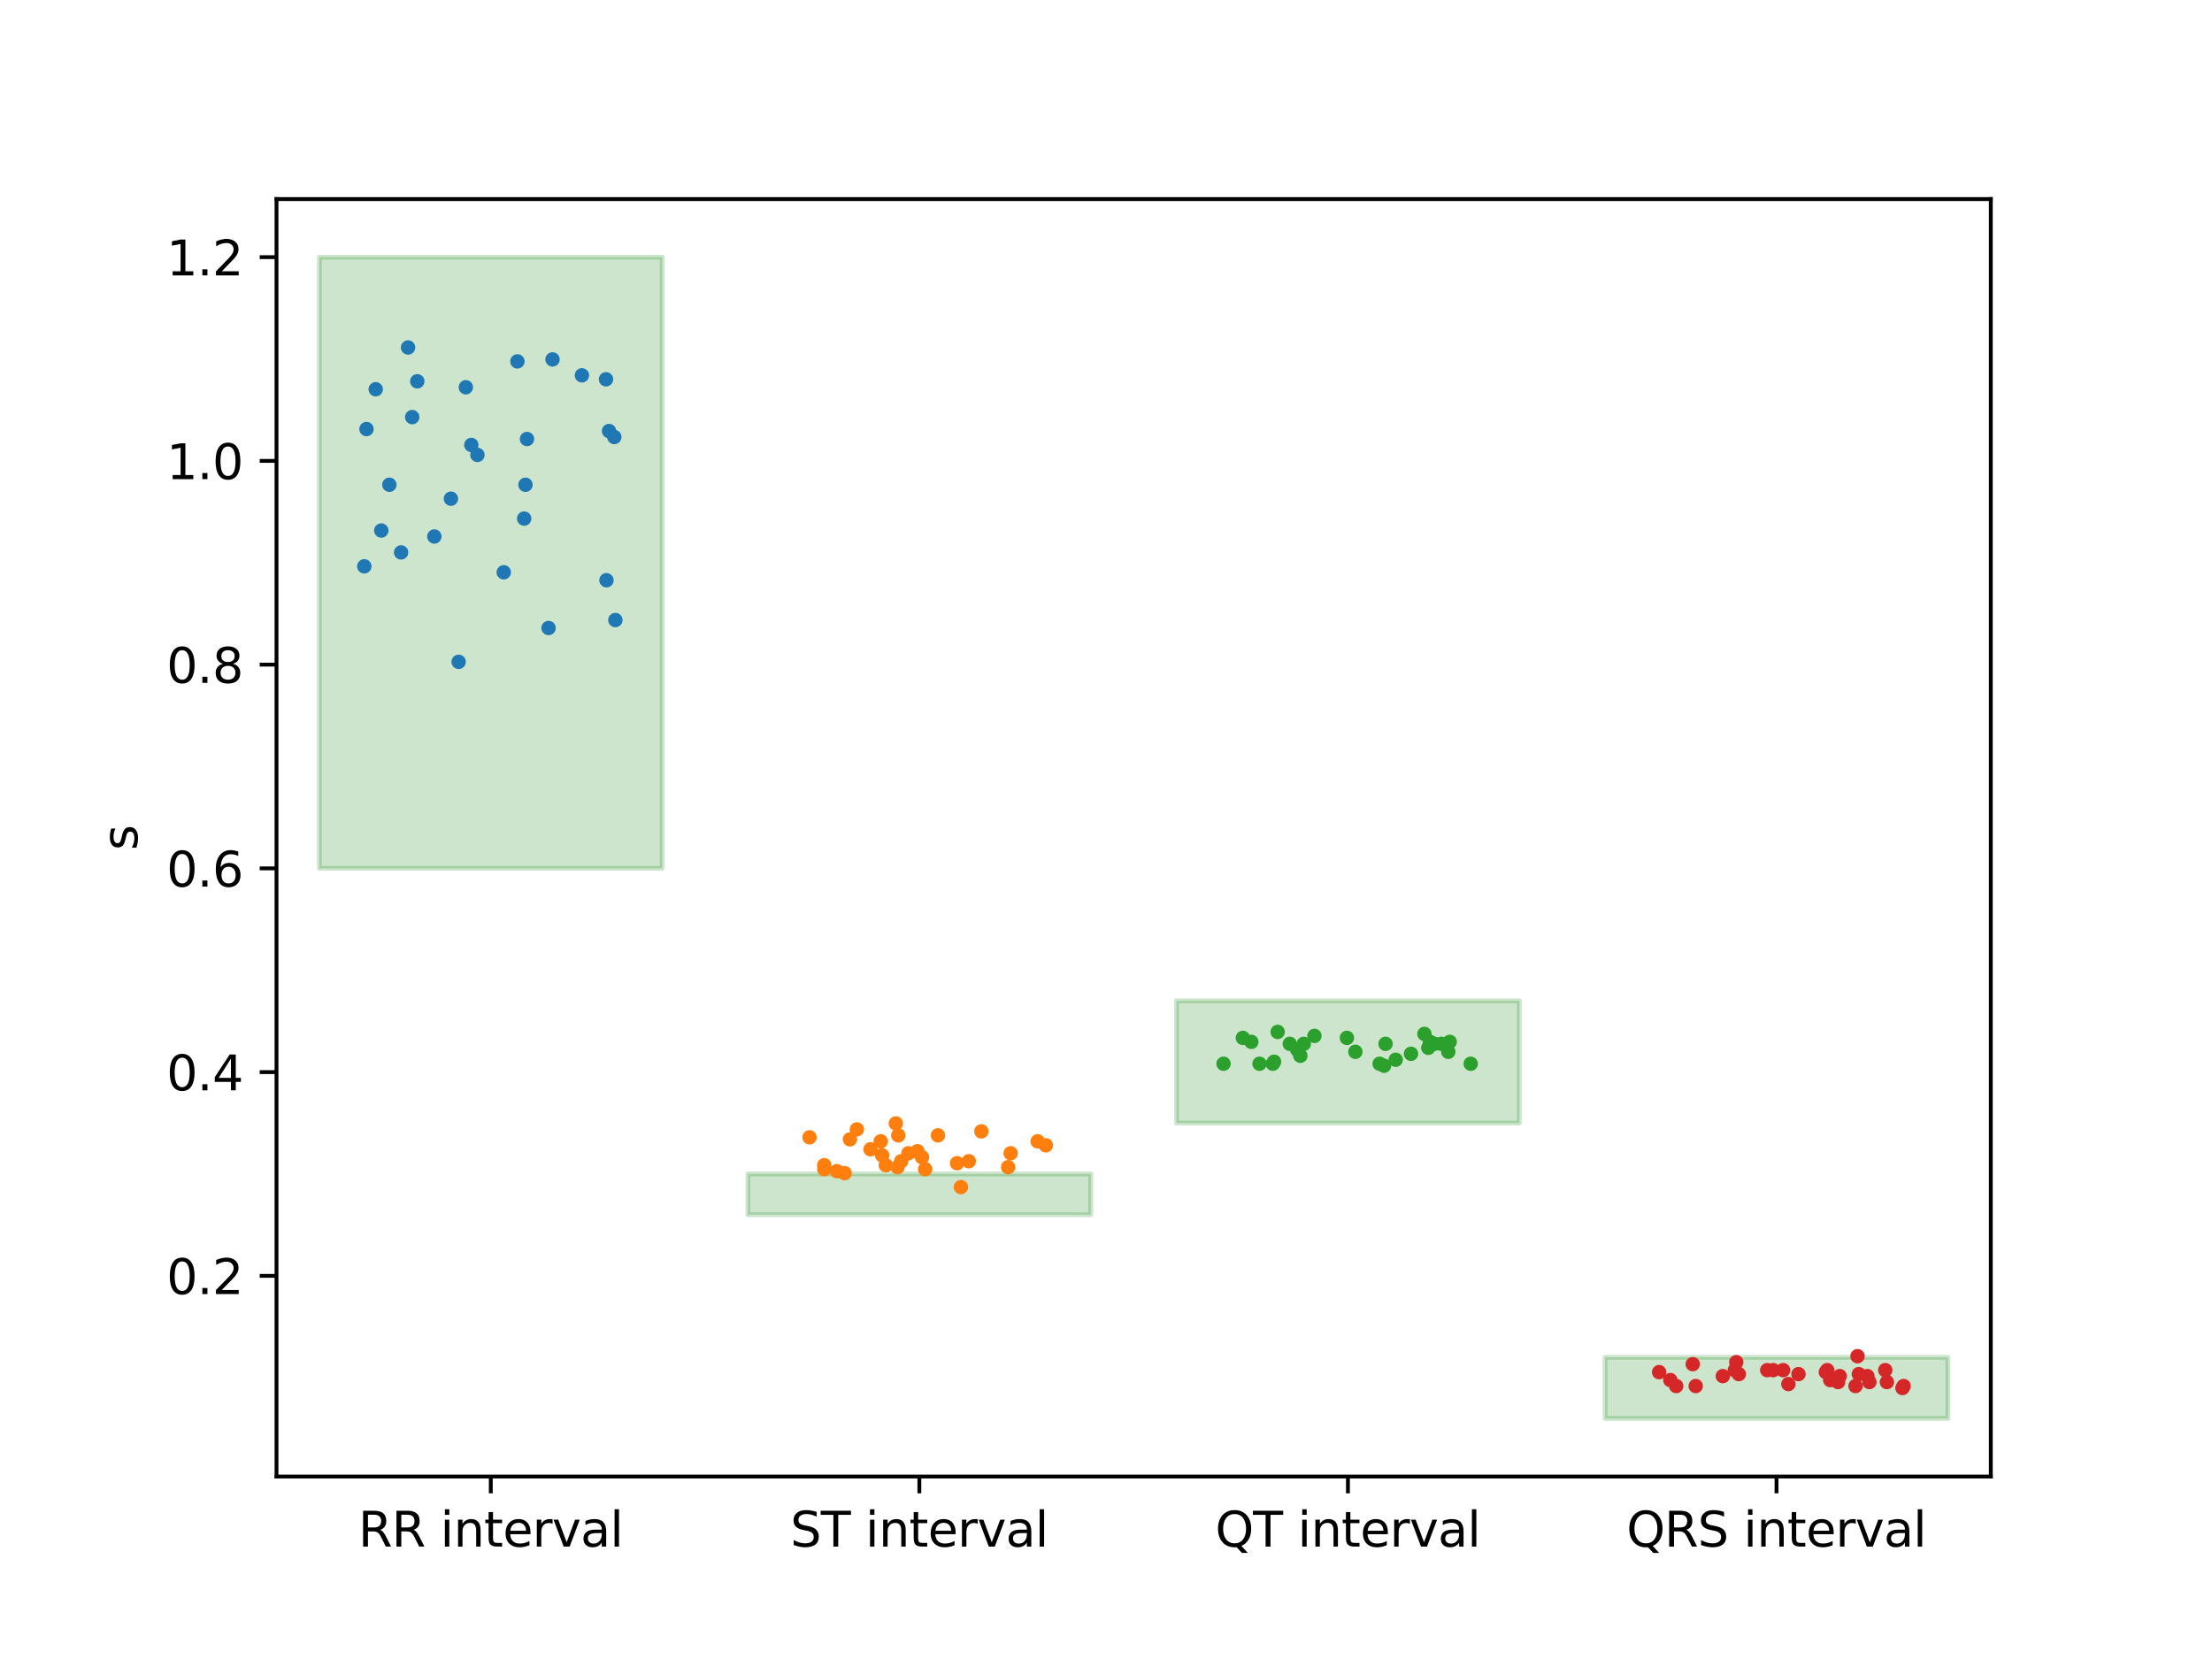<?xml version="1.0" encoding="utf-8" standalone="no"?>
<!DOCTYPE svg PUBLIC "-//W3C//DTD SVG 1.1//EN"
  "http://www.w3.org/Graphics/SVG/1.1/DTD/svg11.dtd">
<svg xmlns:xlink="http://www.w3.org/1999/xlink" width="460.8pt" height="345.6pt" viewBox="0 0 460.8 345.6" xmlns="http://www.w3.org/2000/svg" version="1.1">
 <defs>
  <style type="text/css">*{stroke-linejoin: round; stroke-linecap: butt}</style>
 </defs>
 <g id="figure_1">
  <g id="patch_1">
   <path d="M 0 345.6 
L 460.8 345.6 
L 460.8 0 
L 0 0 
z
" style="fill: #ffffff"/>
  </g>
  <g id="axes_1">
   <g id="patch_2">
    <path d="M 57.6 307.584 
L 414.72 307.584 
L 414.72 41.472 
L 57.6 41.472 
z
" style="fill: #ffffff"/>
   </g>
   <g id="patch_3">
    <path d="M 66.528 180.894 
L 137.952 180.894 
L 137.952 53.568 
L 66.528 53.568 
z
" clip-path="url(#p05fcdaf93d)" style="fill: #008000; opacity: 0.2; stroke: #008000; stroke-linejoin: miter"/>
   </g>
   <g id="patch_4">
    <path d="M 155.808 253.046 
L 227.232 253.046 
L 227.232 244.557 
L 155.808 244.557 
z
" clip-path="url(#p05fcdaf93d)" style="fill: #008000; opacity: 0.2; stroke: #008000; stroke-linejoin: miter"/>
   </g>
   <g id="patch_5">
    <path d="M 245.088 233.947 
L 316.512 233.947 
L 316.512 208.482 
L 245.088 208.482 
z
" clip-path="url(#p05fcdaf93d)" style="fill: #008000; opacity: 0.2; stroke: #008000; stroke-linejoin: miter"/>
   </g>
   <g id="patch_6">
    <path d="M 334.368 295.488 
L 405.792 295.488 
L 405.792 282.755 
L 334.368 282.755 
z
" clip-path="url(#p05fcdaf93d)" style="fill: #008000; opacity: 0.2; stroke: #008000; stroke-linejoin: miter"/>
   </g>
   <g id="matplotlib.axis_1">
    <g id="xtick_1">
     <g id="line2d_1">
      <defs>
       <path id="m063fcbbc59" d="M 0 0 
L 0 3.5 
" style="stroke: #000000; stroke-width: 0.8"/>
      </defs>
      <g>
       <use xlink:href="#m063fcbbc59" x="102.24" y="307.584" style="stroke: #000000; stroke-width: 0.8"/>
      </g>
     </g>
     <g id="text_1">
      <!-- RR interval -->
      <g transform="translate(74.64 322.182) scale(0.1 -0.1)">
       <defs>
        <path id="DejaVuSans-52" d="M 2841 2188 
Q 3044 2119 3236 1894 
Q 3428 1669 3622 1275 
L 4263 0 
L 3584 0 
L 2988 1197 
Q 2756 1666 2539 1819 
Q 2322 1972 1947 1972 
L 1259 1972 
L 1259 0 
L 628 0 
L 628 4666 
L 2053 4666 
Q 2853 4666 3247 4331 
Q 3641 3997 3641 3322 
Q 3641 2881 3436 2590 
Q 3231 2300 2841 2188 
z
M 1259 4147 
L 1259 2491 
L 2053 2491 
Q 2509 2491 2742 2702 
Q 2975 2913 2975 3322 
Q 2975 3731 2742 3939 
Q 2509 4147 2053 4147 
L 1259 4147 
z
" transform="scale(0.016)"/>
        <path id="DejaVuSans-20" transform="scale(0.016)"/>
        <path id="DejaVuSans-69" d="M 603 3500 
L 1178 3500 
L 1178 0 
L 603 0 
L 603 3500 
z
M 603 4863 
L 1178 4863 
L 1178 4134 
L 603 4134 
L 603 4863 
z
" transform="scale(0.016)"/>
        <path id="DejaVuSans-6e" d="M 3513 2113 
L 3513 0 
L 2938 0 
L 2938 2094 
Q 2938 2591 2744 2837 
Q 2550 3084 2163 3084 
Q 1697 3084 1428 2787 
Q 1159 2491 1159 1978 
L 1159 0 
L 581 0 
L 581 3500 
L 1159 3500 
L 1159 2956 
Q 1366 3272 1645 3428 
Q 1925 3584 2291 3584 
Q 2894 3584 3203 3211 
Q 3513 2838 3513 2113 
z
" transform="scale(0.016)"/>
        <path id="DejaVuSans-74" d="M 1172 4494 
L 1172 3500 
L 2356 3500 
L 2356 3053 
L 1172 3053 
L 1172 1153 
Q 1172 725 1289 603 
Q 1406 481 1766 481 
L 2356 481 
L 2356 0 
L 1766 0 
Q 1100 0 847 248 
Q 594 497 594 1153 
L 594 3053 
L 172 3053 
L 172 3500 
L 594 3500 
L 594 4494 
L 1172 4494 
z
" transform="scale(0.016)"/>
        <path id="DejaVuSans-65" d="M 3597 1894 
L 3597 1613 
L 953 1613 
Q 991 1019 1311 708 
Q 1631 397 2203 397 
Q 2534 397 2845 478 
Q 3156 559 3463 722 
L 3463 178 
Q 3153 47 2828 -22 
Q 2503 -91 2169 -91 
Q 1331 -91 842 396 
Q 353 884 353 1716 
Q 353 2575 817 3079 
Q 1281 3584 2069 3584 
Q 2775 3584 3186 3129 
Q 3597 2675 3597 1894 
z
M 3022 2063 
Q 3016 2534 2758 2815 
Q 2500 3097 2075 3097 
Q 1594 3097 1305 2825 
Q 1016 2553 972 2059 
L 3022 2063 
z
" transform="scale(0.016)"/>
        <path id="DejaVuSans-72" d="M 2631 2963 
Q 2534 3019 2420 3045 
Q 2306 3072 2169 3072 
Q 1681 3072 1420 2755 
Q 1159 2438 1159 1844 
L 1159 0 
L 581 0 
L 581 3500 
L 1159 3500 
L 1159 2956 
Q 1341 3275 1631 3429 
Q 1922 3584 2338 3584 
Q 2397 3584 2469 3576 
Q 2541 3569 2628 3553 
L 2631 2963 
z
" transform="scale(0.016)"/>
        <path id="DejaVuSans-76" d="M 191 3500 
L 800 3500 
L 1894 563 
L 2988 3500 
L 3597 3500 
L 2284 0 
L 1503 0 
L 191 3500 
z
" transform="scale(0.016)"/>
        <path id="DejaVuSans-61" d="M 2194 1759 
Q 1497 1759 1228 1600 
Q 959 1441 959 1056 
Q 959 750 1161 570 
Q 1363 391 1709 391 
Q 2188 391 2477 730 
Q 2766 1069 2766 1631 
L 2766 1759 
L 2194 1759 
z
M 3341 1997 
L 3341 0 
L 2766 0 
L 2766 531 
Q 2569 213 2275 61 
Q 1981 -91 1556 -91 
Q 1019 -91 701 211 
Q 384 513 384 1019 
Q 384 1609 779 1909 
Q 1175 2209 1959 2209 
L 2766 2209 
L 2766 2266 
Q 2766 2663 2505 2880 
Q 2244 3097 1772 3097 
Q 1472 3097 1187 3025 
Q 903 2953 641 2809 
L 641 3341 
Q 956 3463 1253 3523 
Q 1550 3584 1831 3584 
Q 2591 3584 2966 3190 
Q 3341 2797 3341 1997 
z
" transform="scale(0.016)"/>
        <path id="DejaVuSans-6c" d="M 603 4863 
L 1178 4863 
L 1178 0 
L 603 0 
L 603 4863 
z
" transform="scale(0.016)"/>
       </defs>
       <use xlink:href="#DejaVuSans-52"/>
       <use xlink:href="#DejaVuSans-52" x="69.482"/>
       <use xlink:href="#DejaVuSans-20" x="138.965"/>
       <use xlink:href="#DejaVuSans-69" x="170.752"/>
       <use xlink:href="#DejaVuSans-6e" x="198.535"/>
       <use xlink:href="#DejaVuSans-74" x="261.914"/>
       <use xlink:href="#DejaVuSans-65" x="301.123"/>
       <use xlink:href="#DejaVuSans-72" x="362.646"/>
       <use xlink:href="#DejaVuSans-76" x="403.76"/>
       <use xlink:href="#DejaVuSans-61" x="462.939"/>
       <use xlink:href="#DejaVuSans-6c" x="524.219"/>
      </g>
     </g>
    </g>
    <g id="xtick_2">
     <g id="line2d_2">
      <g>
       <use xlink:href="#m063fcbbc59" x="191.52" y="307.584" style="stroke: #000000; stroke-width: 0.8"/>
      </g>
     </g>
     <g id="text_2">
      <!-- ST interval -->
      <g transform="translate(164.64 322.182) scale(0.1 -0.1)">
       <defs>
        <path id="DejaVuSans-53" d="M 3425 4513 
L 3425 3897 
Q 3066 4069 2747 4153 
Q 2428 4238 2131 4238 
Q 1616 4238 1336 4038 
Q 1056 3838 1056 3469 
Q 1056 3159 1242 3001 
Q 1428 2844 1947 2747 
L 2328 2669 
Q 3034 2534 3370 2195 
Q 3706 1856 3706 1288 
Q 3706 609 3251 259 
Q 2797 -91 1919 -91 
Q 1588 -91 1214 -16 
Q 841 59 441 206 
L 441 856 
Q 825 641 1194 531 
Q 1563 422 1919 422 
Q 2459 422 2753 634 
Q 3047 847 3047 1241 
Q 3047 1584 2836 1778 
Q 2625 1972 2144 2069 
L 1759 2144 
Q 1053 2284 737 2584 
Q 422 2884 422 3419 
Q 422 4038 858 4394 
Q 1294 4750 2059 4750 
Q 2388 4750 2728 4690 
Q 3069 4631 3425 4513 
z
" transform="scale(0.016)"/>
        <path id="DejaVuSans-54" d="M -19 4666 
L 3928 4666 
L 3928 4134 
L 2272 4134 
L 2272 0 
L 1638 0 
L 1638 4134 
L -19 4134 
L -19 4666 
z
" transform="scale(0.016)"/>
       </defs>
       <use xlink:href="#DejaVuSans-53"/>
       <use xlink:href="#DejaVuSans-54" x="63.477"/>
       <use xlink:href="#DejaVuSans-20" x="124.561"/>
       <use xlink:href="#DejaVuSans-69" x="156.348"/>
       <use xlink:href="#DejaVuSans-6e" x="184.131"/>
       <use xlink:href="#DejaVuSans-74" x="247.51"/>
       <use xlink:href="#DejaVuSans-65" x="286.719"/>
       <use xlink:href="#DejaVuSans-72" x="348.242"/>
       <use xlink:href="#DejaVuSans-76" x="389.355"/>
       <use xlink:href="#DejaVuSans-61" x="448.535"/>
       <use xlink:href="#DejaVuSans-6c" x="509.814"/>
      </g>
     </g>
    </g>
    <g id="xtick_3">
     <g id="line2d_3">
      <g>
       <use xlink:href="#m063fcbbc59" x="280.8" y="307.584" style="stroke: #000000; stroke-width: 0.8"/>
      </g>
     </g>
     <g id="text_3">
      <!-- QT interval -->
      <g transform="translate(253.159 322.182) scale(0.1 -0.1)">
       <defs>
        <path id="DejaVuSans-51" d="M 2522 4238 
Q 1834 4238 1429 3725 
Q 1025 3213 1025 2328 
Q 1025 1447 1429 934 
Q 1834 422 2522 422 
Q 3209 422 3611 934 
Q 4013 1447 4013 2328 
Q 4013 3213 3611 3725 
Q 3209 4238 2522 4238 
z
M 3406 84 
L 4238 -825 
L 3475 -825 
L 2784 -78 
Q 2681 -84 2626 -87 
Q 2572 -91 2522 -91 
Q 1538 -91 948 567 
Q 359 1225 359 2328 
Q 359 3434 948 4092 
Q 1538 4750 2522 4750 
Q 3503 4750 4090 4092 
Q 4678 3434 4678 2328 
Q 4678 1516 4351 937 
Q 4025 359 3406 84 
z
" transform="scale(0.016)"/>
       </defs>
       <use xlink:href="#DejaVuSans-51"/>
       <use xlink:href="#DejaVuSans-54" x="78.711"/>
       <use xlink:href="#DejaVuSans-20" x="139.795"/>
       <use xlink:href="#DejaVuSans-69" x="171.582"/>
       <use xlink:href="#DejaVuSans-6e" x="199.365"/>
       <use xlink:href="#DejaVuSans-74" x="262.744"/>
       <use xlink:href="#DejaVuSans-65" x="301.953"/>
       <use xlink:href="#DejaVuSans-72" x="363.477"/>
       <use xlink:href="#DejaVuSans-76" x="404.59"/>
       <use xlink:href="#DejaVuSans-61" x="463.77"/>
       <use xlink:href="#DejaVuSans-6c" x="525.049"/>
      </g>
     </g>
    </g>
    <g id="xtick_4">
     <g id="line2d_4">
      <g>
       <use xlink:href="#m063fcbbc59" x="370.08" y="307.584" style="stroke: #000000; stroke-width: 0.8"/>
      </g>
     </g>
     <g id="text_4">
      <!-- QRS interval -->
      <g transform="translate(338.844 322.182) scale(0.1 -0.1)">
       <use xlink:href="#DejaVuSans-51"/>
       <use xlink:href="#DejaVuSans-52" x="78.711"/>
       <use xlink:href="#DejaVuSans-53" x="148.193"/>
       <use xlink:href="#DejaVuSans-20" x="211.67"/>
       <use xlink:href="#DejaVuSans-69" x="243.457"/>
       <use xlink:href="#DejaVuSans-6e" x="271.24"/>
       <use xlink:href="#DejaVuSans-74" x="334.619"/>
       <use xlink:href="#DejaVuSans-65" x="373.828"/>
       <use xlink:href="#DejaVuSans-72" x="435.352"/>
       <use xlink:href="#DejaVuSans-76" x="476.465"/>
       <use xlink:href="#DejaVuSans-61" x="535.645"/>
       <use xlink:href="#DejaVuSans-6c" x="596.924"/>
      </g>
     </g>
    </g>
   </g>
   <g id="matplotlib.axis_2">
    <g id="ytick_1">
     <g id="line2d_5">
      <defs>
       <path id="ma45bb6d797" d="M 0 0 
L -3.5 0 
" style="stroke: #000000; stroke-width: 0.8"/>
      </defs>
      <g>
       <use xlink:href="#ma45bb6d797" x="57.6" y="265.779" style="stroke: #000000; stroke-width: 0.8"/>
      </g>
     </g>
     <g id="text_5">
      <!-- 0.2 -->
      <g transform="translate(34.697 269.578) scale(0.1 -0.1)">
       <defs>
        <path id="DejaVuSans-30" d="M 2034 4250 
Q 1547 4250 1301 3770 
Q 1056 3291 1056 2328 
Q 1056 1369 1301 889 
Q 1547 409 2034 409 
Q 2525 409 2770 889 
Q 3016 1369 3016 2328 
Q 3016 3291 2770 3770 
Q 2525 4250 2034 4250 
z
M 2034 4750 
Q 2819 4750 3233 4129 
Q 3647 3509 3647 2328 
Q 3647 1150 3233 529 
Q 2819 -91 2034 -91 
Q 1250 -91 836 529 
Q 422 1150 422 2328 
Q 422 3509 836 4129 
Q 1250 4750 2034 4750 
z
" transform="scale(0.016)"/>
        <path id="DejaVuSans-2e" d="M 684 794 
L 1344 794 
L 1344 0 
L 684 0 
L 684 794 
z
" transform="scale(0.016)"/>
        <path id="DejaVuSans-32" d="M 1228 531 
L 3431 531 
L 3431 0 
L 469 0 
L 469 531 
Q 828 903 1448 1529 
Q 2069 2156 2228 2338 
Q 2531 2678 2651 2914 
Q 2772 3150 2772 3378 
Q 2772 3750 2511 3984 
Q 2250 4219 1831 4219 
Q 1534 4219 1204 4116 
Q 875 4013 500 3803 
L 500 4441 
Q 881 4594 1212 4672 
Q 1544 4750 1819 4750 
Q 2544 4750 2975 4387 
Q 3406 4025 3406 3419 
Q 3406 3131 3298 2873 
Q 3191 2616 2906 2266 
Q 2828 2175 2409 1742 
Q 1991 1309 1228 531 
z
" transform="scale(0.016)"/>
       </defs>
       <use xlink:href="#DejaVuSans-30"/>
       <use xlink:href="#DejaVuSans-2e" x="63.623"/>
       <use xlink:href="#DejaVuSans-32" x="95.41"/>
      </g>
     </g>
    </g>
    <g id="ytick_2">
     <g id="line2d_6">
      <g>
       <use xlink:href="#ma45bb6d797" x="57.6" y="223.336" style="stroke: #000000; stroke-width: 0.8"/>
      </g>
     </g>
     <g id="text_6">
      <!-- 0.4 -->
      <g transform="translate(34.697 227.136) scale(0.1 -0.1)">
       <defs>
        <path id="DejaVuSans-34" d="M 2419 4116 
L 825 1625 
L 2419 1625 
L 2419 4116 
z
M 2253 4666 
L 3047 4666 
L 3047 1625 
L 3713 1625 
L 3713 1100 
L 3047 1100 
L 3047 0 
L 2419 0 
L 2419 1100 
L 313 1100 
L 313 1709 
L 2253 4666 
z
" transform="scale(0.016)"/>
       </defs>
       <use xlink:href="#DejaVuSans-30"/>
       <use xlink:href="#DejaVuSans-2e" x="63.623"/>
       <use xlink:href="#DejaVuSans-34" x="95.41"/>
      </g>
     </g>
    </g>
    <g id="ytick_3">
     <g id="line2d_7">
      <g>
       <use xlink:href="#ma45bb6d797" x="57.6" y="180.894" style="stroke: #000000; stroke-width: 0.8"/>
      </g>
     </g>
     <g id="text_7">
      <!-- 0.6 -->
      <g transform="translate(34.697 184.694) scale(0.1 -0.1)">
       <defs>
        <path id="DejaVuSans-36" d="M 2113 2584 
Q 1688 2584 1439 2293 
Q 1191 2003 1191 1497 
Q 1191 994 1439 701 
Q 1688 409 2113 409 
Q 2538 409 2786 701 
Q 3034 994 3034 1497 
Q 3034 2003 2786 2293 
Q 2538 2584 2113 2584 
z
M 3366 4563 
L 3366 3988 
Q 3128 4100 2886 4159 
Q 2644 4219 2406 4219 
Q 1781 4219 1451 3797 
Q 1122 3375 1075 2522 
Q 1259 2794 1537 2939 
Q 1816 3084 2150 3084 
Q 2853 3084 3261 2657 
Q 3669 2231 3669 1497 
Q 3669 778 3244 343 
Q 2819 -91 2113 -91 
Q 1303 -91 875 529 
Q 447 1150 447 2328 
Q 447 3434 972 4092 
Q 1497 4750 2381 4750 
Q 2619 4750 2861 4703 
Q 3103 4656 3366 4563 
z
" transform="scale(0.016)"/>
       </defs>
       <use xlink:href="#DejaVuSans-30"/>
       <use xlink:href="#DejaVuSans-2e" x="63.623"/>
       <use xlink:href="#DejaVuSans-36" x="95.41"/>
      </g>
     </g>
    </g>
    <g id="ytick_4">
     <g id="line2d_8">
      <g>
       <use xlink:href="#ma45bb6d797" x="57.6" y="138.452" style="stroke: #000000; stroke-width: 0.8"/>
      </g>
     </g>
     <g id="text_8">
      <!-- 0.8 -->
      <g transform="translate(34.697 142.251) scale(0.1 -0.1)">
       <defs>
        <path id="DejaVuSans-38" d="M 2034 2216 
Q 1584 2216 1326 1975 
Q 1069 1734 1069 1313 
Q 1069 891 1326 650 
Q 1584 409 2034 409 
Q 2484 409 2743 651 
Q 3003 894 3003 1313 
Q 3003 1734 2745 1975 
Q 2488 2216 2034 2216 
z
M 1403 2484 
Q 997 2584 770 2862 
Q 544 3141 544 3541 
Q 544 4100 942 4425 
Q 1341 4750 2034 4750 
Q 2731 4750 3128 4425 
Q 3525 4100 3525 3541 
Q 3525 3141 3298 2862 
Q 3072 2584 2669 2484 
Q 3125 2378 3379 2068 
Q 3634 1759 3634 1313 
Q 3634 634 3220 271 
Q 2806 -91 2034 -91 
Q 1263 -91 848 271 
Q 434 634 434 1313 
Q 434 1759 690 2068 
Q 947 2378 1403 2484 
z
M 1172 3481 
Q 1172 3119 1398 2916 
Q 1625 2713 2034 2713 
Q 2441 2713 2670 2916 
Q 2900 3119 2900 3481 
Q 2900 3844 2670 4047 
Q 2441 4250 2034 4250 
Q 1625 4250 1398 4047 
Q 1172 3844 1172 3481 
z
" transform="scale(0.016)"/>
       </defs>
       <use xlink:href="#DejaVuSans-30"/>
       <use xlink:href="#DejaVuSans-2e" x="63.623"/>
       <use xlink:href="#DejaVuSans-38" x="95.41"/>
      </g>
     </g>
    </g>
    <g id="ytick_5">
     <g id="line2d_9">
      <g>
       <use xlink:href="#ma45bb6d797" x="57.6" y="96.01" style="stroke: #000000; stroke-width: 0.8"/>
      </g>
     </g>
     <g id="text_9">
      <!-- 1.0 -->
      <g transform="translate(34.697 99.809) scale(0.1 -0.1)">
       <defs>
        <path id="DejaVuSans-31" d="M 794 531 
L 1825 531 
L 1825 4091 
L 703 3866 
L 703 4441 
L 1819 4666 
L 2450 4666 
L 2450 531 
L 3481 531 
L 3481 0 
L 794 0 
L 794 531 
z
" transform="scale(0.016)"/>
       </defs>
       <use xlink:href="#DejaVuSans-31"/>
       <use xlink:href="#DejaVuSans-2e" x="63.623"/>
       <use xlink:href="#DejaVuSans-30" x="95.41"/>
      </g>
     </g>
    </g>
    <g id="ytick_6">
     <g id="line2d_10">
      <g>
       <use xlink:href="#ma45bb6d797" x="57.6" y="53.568" style="stroke: #000000; stroke-width: 0.8"/>
      </g>
     </g>
     <g id="text_10">
      <!-- 1.2 -->
      <g transform="translate(34.697 57.367) scale(0.1 -0.1)">
       <use xlink:href="#DejaVuSans-31"/>
       <use xlink:href="#DejaVuSans-2e" x="63.623"/>
       <use xlink:href="#DejaVuSans-32" x="95.41"/>
      </g>
     </g>
    </g>
    <g id="text_11">
     <!-- s -->
     <g transform="translate(28.617 177.133) rotate(-90) scale(0.1 -0.1)">
      <defs>
       <path id="DejaVuSans-73" d="M 2834 3397 
L 2834 2853 
Q 2591 2978 2328 3040 
Q 2066 3103 1784 3103 
Q 1356 3103 1142 2972 
Q 928 2841 928 2578 
Q 928 2378 1081 2264 
Q 1234 2150 1697 2047 
L 1894 2003 
Q 2506 1872 2764 1633 
Q 3022 1394 3022 966 
Q 3022 478 2636 193 
Q 2250 -91 1575 -91 
Q 1294 -91 989 -36 
Q 684 19 347 128 
L 347 722 
Q 666 556 975 473 
Q 1284 391 1588 391 
Q 1994 391 2212 530 
Q 2431 669 2431 922 
Q 2431 1156 2273 1281 
Q 2116 1406 1581 1522 
L 1381 1569 
Q 847 1681 609 1914 
Q 372 2147 372 2553 
Q 372 3047 722 3315 
Q 1072 3584 1716 3584 
Q 2034 3584 2315 3537 
Q 2597 3491 2834 3397 
z
" transform="scale(0.016)"/>
      </defs>
      <use xlink:href="#DejaVuSans-73"/>
     </g>
    </g>
   </g>
   <g id="patch_7">
    <path d="M 57.6 307.584 
L 57.6 41.472 
" style="fill: none; stroke: #000000; stroke-width: 0.8; stroke-linejoin: miter; stroke-linecap: square"/>
   </g>
   <g id="patch_8">
    <path d="M 414.72 307.584 
L 414.72 41.472 
" style="fill: none; stroke: #000000; stroke-width: 0.8; stroke-linejoin: miter; stroke-linecap: square"/>
   </g>
   <g id="patch_9">
    <path d="M 57.6 307.584 
L 414.72 307.584 
" style="fill: none; stroke: #000000; stroke-width: 0.8; stroke-linejoin: miter; stroke-linecap: square"/>
   </g>
   <g id="patch_10">
    <path d="M 57.6 41.472 
L 414.72 41.472 
" style="fill: none; stroke: #000000; stroke-width: 0.8; stroke-linejoin: miter; stroke-linecap: square"/>
   </g>
   <g id="PathCollection_1">
    <defs>
     <path id="C0_0_ed70c2fd5a" d="M 0 1.5 
C 0.398 1.5 0.779 1.342 1.061 1.061 
C 1.342 0.779 1.5 0.398 1.5 -0 
C 1.5 -0.398 1.342 -0.779 1.061 -1.061 
C 0.779 -1.342 0.398 -1.5 0 -1.5 
C -0.398 -1.5 -0.779 -1.342 -1.061 -1.061 
C -1.342 -0.779 -1.5 -0.398 -1.5 0 
C -1.5 0.398 -1.342 0.779 -1.061 1.061 
C -0.779 1.342 -0.398 1.5 0 1.5 
z
"/>
    </defs>
    <g clip-path="url(#p05fcdaf93d)">
     <use xlink:href="#C0_0_ed70c2fd5a" x="97.043" y="80.675" style="fill: #1f77b4"/>
    </g>
    <g clip-path="url(#p05fcdaf93d)">
     <use xlink:href="#C0_0_ed70c2fd5a" x="85.872" y="86.892" style="fill: #1f77b4"/>
    </g>
    <g clip-path="url(#p05fcdaf93d)">
     <use xlink:href="#C0_0_ed70c2fd5a" x="126.873" y="89.793" style="fill: #1f77b4"/>
    </g>
    <g clip-path="url(#p05fcdaf93d)">
     <use xlink:href="#C0_0_ed70c2fd5a" x="99.458" y="94.767" style="fill: #1f77b4"/>
    </g>
    <g clip-path="url(#p05fcdaf93d)">
     <use xlink:href="#C0_0_ed70c2fd5a" x="93.934" y="103.885" style="fill: #1f77b4"/>
    </g>
    <g clip-path="url(#p05fcdaf93d)">
     <use xlink:href="#C0_0_ed70c2fd5a" x="109.468" y="100.984" style="fill: #1f77b4"/>
    </g>
    <g clip-path="url(#p05fcdaf93d)">
     <use xlink:href="#C0_0_ed70c2fd5a" x="95.541" y="137.872" style="fill: #1f77b4"/>
    </g>
    <g clip-path="url(#p05fcdaf93d)">
     <use xlink:href="#C0_0_ed70c2fd5a" x="85.009" y="72.385" style="fill: #1f77b4"/>
    </g>
    <g clip-path="url(#p05fcdaf93d)">
     <use xlink:href="#C0_0_ed70c2fd5a" x="127.973" y="91.036" style="fill: #1f77b4"/>
    </g>
    <g clip-path="url(#p05fcdaf93d)">
     <use xlink:href="#C0_0_ed70c2fd5a" x="98.185" y="92.694" style="fill: #1f77b4"/>
    </g>
    <g clip-path="url(#p05fcdaf93d)">
     <use xlink:href="#C0_0_ed70c2fd5a" x="126.337" y="120.879" style="fill: #1f77b4"/>
    </g>
    <g clip-path="url(#p05fcdaf93d)">
     <use xlink:href="#C0_0_ed70c2fd5a" x="114.273" y="130.826" style="fill: #1f77b4"/>
    </g>
    <g clip-path="url(#p05fcdaf93d)">
     <use xlink:href="#C0_0_ed70c2fd5a" x="115.102" y="74.872" style="fill: #1f77b4"/>
    </g>
    <g clip-path="url(#p05fcdaf93d)">
     <use xlink:href="#C0_0_ed70c2fd5a" x="107.785" y="75.286" style="fill: #1f77b4"/>
    </g>
    <g clip-path="url(#p05fcdaf93d)">
     <use xlink:href="#C0_0_ed70c2fd5a" x="109.196" y="108.03" style="fill: #1f77b4"/>
    </g>
    <g clip-path="url(#p05fcdaf93d)">
     <use xlink:href="#C0_0_ed70c2fd5a" x="104.939" y="119.221" style="fill: #1f77b4"/>
    </g>
    <g clip-path="url(#p05fcdaf93d)">
     <use xlink:href="#C0_0_ed70c2fd5a" x="81.111" y="100.984" style="fill: #1f77b4"/>
    </g>
    <g clip-path="url(#p05fcdaf93d)">
     <use xlink:href="#C0_0_ed70c2fd5a" x="86.927" y="79.431" style="fill: #1f77b4"/>
    </g>
    <g clip-path="url(#p05fcdaf93d)">
     <use xlink:href="#C0_0_ed70c2fd5a" x="78.269" y="81.089" style="fill: #1f77b4"/>
    </g>
    <g clip-path="url(#p05fcdaf93d)">
     <use xlink:href="#C0_0_ed70c2fd5a" x="90.477" y="111.76" style="fill: #1f77b4"/>
    </g>
    <g clip-path="url(#p05fcdaf93d)">
     <use xlink:href="#C0_0_ed70c2fd5a" x="83.554" y="115.076" style="fill: #1f77b4"/>
    </g>
    <g clip-path="url(#p05fcdaf93d)">
     <use xlink:href="#C0_0_ed70c2fd5a" x="76.347" y="89.379" style="fill: #1f77b4"/>
    </g>
    <g clip-path="url(#p05fcdaf93d)">
     <use xlink:href="#C0_0_ed70c2fd5a" x="109.784" y="91.451" style="fill: #1f77b4"/>
    </g>
    <g clip-path="url(#p05fcdaf93d)">
     <use xlink:href="#C0_0_ed70c2fd5a" x="75.889" y="117.977" style="fill: #1f77b4"/>
    </g>
    <g clip-path="url(#p05fcdaf93d)">
     <use xlink:href="#C0_0_ed70c2fd5a" x="128.193" y="129.168" style="fill: #1f77b4"/>
    </g>
    <g clip-path="url(#p05fcdaf93d)">
     <use xlink:href="#C0_0_ed70c2fd5a" x="79.427" y="110.517" style="fill: #1f77b4"/>
    </g>
    <g clip-path="url(#p05fcdaf93d)">
     <use xlink:href="#C0_0_ed70c2fd5a" x="126.243" y="79.017" style="fill: #1f77b4"/>
    </g>
    <g clip-path="url(#p05fcdaf93d)">
     <use xlink:href="#C0_0_ed70c2fd5a" x="121.225" y="78.188" style="fill: #1f77b4"/>
    </g>
   </g>
   <g id="PathCollection_2">
    <defs>
     <path id="C1_0_2234138944" d="M 0 1.5 
C 0.398 1.5 0.779 1.342 1.061 1.061 
C 1.342 0.779 1.5 0.398 1.5 -0 
C 1.5 -0.398 1.342 -0.779 1.061 -1.061 
C 0.779 -1.342 0.398 -1.5 0 -1.5 
C -0.398 -1.5 -0.779 -1.342 -1.061 -1.061 
C -1.342 -0.779 -1.5 -0.398 -1.5 0 
C -1.5 0.398 -1.342 0.779 -1.061 1.061 
C -0.779 1.342 -0.398 1.5 0 1.5 
z
"/>
    </defs>
    <g clip-path="url(#p05fcdaf93d)">
     <use xlink:href="#C1_0_2234138944" x="210.017" y="243.148" style="fill: #ff7f0e"/>
    </g>
    <g clip-path="url(#p05fcdaf93d)">
     <use xlink:href="#C1_0_2234138944" x="183.757" y="240.661" style="fill: #ff7f0e"/>
    </g>
    <g clip-path="url(#p05fcdaf93d)">
     <use xlink:href="#C1_0_2234138944" x="187.125" y="236.517" style="fill: #ff7f0e"/>
    </g>
    <g clip-path="url(#p05fcdaf93d)">
     <use xlink:href="#C1_0_2234138944" x="186.613" y="234.03" style="fill: #ff7f0e"/>
    </g>
    <g clip-path="url(#p05fcdaf93d)">
     <use xlink:href="#C1_0_2234138944" x="177.055" y="237.346" style="fill: #ff7f0e"/>
    </g>
    <g clip-path="url(#p05fcdaf93d)">
     <use xlink:href="#C1_0_2234138944" x="204.433" y="235.688" style="fill: #ff7f0e"/>
    </g>
    <g clip-path="url(#p05fcdaf93d)">
     <use xlink:href="#C1_0_2234138944" x="192.73" y="243.563" style="fill: #ff7f0e"/>
    </g>
    <g clip-path="url(#p05fcdaf93d)">
     <use xlink:href="#C1_0_2234138944" x="210.536" y="240.247" style="fill: #ff7f0e"/>
    </g>
    <g clip-path="url(#p05fcdaf93d)">
     <use xlink:href="#C1_0_2234138944" x="171.717" y="243.563" style="fill: #ff7f0e"/>
    </g>
    <g clip-path="url(#p05fcdaf93d)">
     <use xlink:href="#C1_0_2234138944" x="191.135" y="239.832" style="fill: #ff7f0e"/>
    </g>
    <g clip-path="url(#p05fcdaf93d)">
     <use xlink:href="#C1_0_2234138944" x="195.389" y="236.517" style="fill: #ff7f0e"/>
    </g>
    <g clip-path="url(#p05fcdaf93d)">
     <use xlink:href="#C1_0_2234138944" x="200.179" y="247.293" style="fill: #ff7f0e"/>
    </g>
    <g clip-path="url(#p05fcdaf93d)">
     <use xlink:href="#C1_0_2234138944" x="186.976" y="243.148" style="fill: #ff7f0e"/>
    </g>
    <g clip-path="url(#p05fcdaf93d)">
     <use xlink:href="#C1_0_2234138944" x="175.952" y="244.392" style="fill: #ff7f0e"/>
    </g>
    <g clip-path="url(#p05fcdaf93d)">
     <use xlink:href="#C1_0_2234138944" x="189.24" y="240.247" style="fill: #ff7f0e"/>
    </g>
    <g clip-path="url(#p05fcdaf93d)">
     <use xlink:href="#C1_0_2234138944" x="187.733" y="241.905" style="fill: #ff7f0e"/>
    </g>
    <g clip-path="url(#p05fcdaf93d)">
     <use xlink:href="#C1_0_2234138944" x="199.374" y="242.319" style="fill: #ff7f0e"/>
    </g>
    <g clip-path="url(#p05fcdaf93d)">
     <use xlink:href="#C1_0_2234138944" x="192.068" y="241.076" style="fill: #ff7f0e"/>
    </g>
    <g clip-path="url(#p05fcdaf93d)">
     <use xlink:href="#C1_0_2234138944" x="183.463" y="237.76" style="fill: #ff7f0e"/>
    </g>
    <g clip-path="url(#p05fcdaf93d)">
     <use xlink:href="#C1_0_2234138944" x="216.154" y="237.76" style="fill: #ff7f0e"/>
    </g>
    <g clip-path="url(#p05fcdaf93d)">
     <use xlink:href="#C1_0_2234138944" x="201.817" y="241.905" style="fill: #ff7f0e"/>
    </g>
    <g clip-path="url(#p05fcdaf93d)">
     <use xlink:href="#C1_0_2234138944" x="217.875" y="238.589" style="fill: #ff7f0e"/>
    </g>
    <g clip-path="url(#p05fcdaf93d)">
     <use xlink:href="#C1_0_2234138944" x="171.702" y="242.734" style="fill: #ff7f0e"/>
    </g>
    <g clip-path="url(#p05fcdaf93d)">
     <use xlink:href="#C1_0_2234138944" x="178.501" y="235.273" style="fill: #ff7f0e"/>
    </g>
    <g clip-path="url(#p05fcdaf93d)">
     <use xlink:href="#C1_0_2234138944" x="184.526" y="242.734" style="fill: #ff7f0e"/>
    </g>
    <g clip-path="url(#p05fcdaf93d)">
     <use xlink:href="#C1_0_2234138944" x="168.638" y="236.931" style="fill: #ff7f0e"/>
    </g>
    <g clip-path="url(#p05fcdaf93d)">
     <use xlink:href="#C1_0_2234138944" x="174.338" y="243.977" style="fill: #ff7f0e"/>
    </g>
    <g clip-path="url(#p05fcdaf93d)">
     <use xlink:href="#C1_0_2234138944" x="181.346" y="239.418" style="fill: #ff7f0e"/>
    </g>
   </g>
   <g id="PathCollection_3">
    <defs>
     <path id="C2_0_da88795264" d="M 0 1.5 
C 0.398 1.5 0.779 1.342 1.061 1.061 
C 1.342 0.779 1.5 0.398 1.5 -0 
C 1.5 -0.398 1.342 -0.779 1.061 -1.061 
C 0.779 -1.342 0.398 -1.5 0 -1.5 
C -0.398 -1.5 -0.779 -1.342 -1.061 -1.061 
C -1.342 -0.779 -1.5 -0.398 -1.5 0 
C -1.5 0.398 -1.342 0.779 -1.061 1.061 
C -0.779 1.342 -0.398 1.5 0 1.5 
z
"/>
    </defs>
    <g clip-path="url(#p05fcdaf93d)">
     <use xlink:href="#C2_0_da88795264" x="262.38" y="221.596" style="fill: #2ca02c"/>
    </g>
    <g clip-path="url(#p05fcdaf93d)">
     <use xlink:href="#C2_0_da88795264" x="265.414" y="221.181" style="fill: #2ca02c"/>
    </g>
    <g clip-path="url(#p05fcdaf93d)">
     <use xlink:href="#C2_0_da88795264" x="258.912" y="216.207" style="fill: #2ca02c"/>
    </g>
    <g clip-path="url(#p05fcdaf93d)">
     <use xlink:href="#C2_0_da88795264" x="300.29" y="217.451" style="fill: #2ca02c"/>
    </g>
    <g clip-path="url(#p05fcdaf93d)">
     <use xlink:href="#C2_0_da88795264" x="280.583" y="216.207" style="fill: #2ca02c"/>
    </g>
    <g clip-path="url(#p05fcdaf93d)">
     <use xlink:href="#C2_0_da88795264" x="290.747" y="220.767" style="fill: #2ca02c"/>
    </g>
    <g clip-path="url(#p05fcdaf93d)">
     <use xlink:href="#C2_0_da88795264" x="271.602" y="217.451" style="fill: #2ca02c"/>
    </g>
    <g clip-path="url(#p05fcdaf93d)">
     <use xlink:href="#C2_0_da88795264" x="254.883" y="221.596" style="fill: #2ca02c"/>
    </g>
    <g clip-path="url(#p05fcdaf93d)">
     <use xlink:href="#C2_0_da88795264" x="273.822" y="215.793" style="fill: #2ca02c"/>
    </g>
    <g clip-path="url(#p05fcdaf93d)">
     <use xlink:href="#C2_0_da88795264" x="297.872" y="217.036" style="fill: #2ca02c"/>
    </g>
    <g clip-path="url(#p05fcdaf93d)">
     <use xlink:href="#C2_0_da88795264" x="287.399" y="221.596" style="fill: #2ca02c"/>
    </g>
    <g clip-path="url(#p05fcdaf93d)">
     <use xlink:href="#C2_0_da88795264" x="288.322" y="222.01" style="fill: #2ca02c"/>
    </g>
    <g clip-path="url(#p05fcdaf93d)">
     <use xlink:href="#C2_0_da88795264" x="268.687" y="217.451" style="fill: #2ca02c"/>
    </g>
    <g clip-path="url(#p05fcdaf93d)">
     <use xlink:href="#C2_0_da88795264" x="288.638" y="217.451" style="fill: #2ca02c"/>
    </g>
    <g clip-path="url(#p05fcdaf93d)">
     <use xlink:href="#C2_0_da88795264" x="293.933" y="219.523" style="fill: #2ca02c"/>
    </g>
    <g clip-path="url(#p05fcdaf93d)">
     <use xlink:href="#C2_0_da88795264" x="306.375" y="221.596" style="fill: #2ca02c"/>
    </g>
    <g clip-path="url(#p05fcdaf93d)">
     <use xlink:href="#C2_0_da88795264" x="270.245" y="218.694" style="fill: #2ca02c"/>
    </g>
    <g clip-path="url(#p05fcdaf93d)">
     <use xlink:href="#C2_0_da88795264" x="302.001" y="217.036" style="fill: #2ca02c"/>
    </g>
    <g clip-path="url(#p05fcdaf93d)">
     <use xlink:href="#C2_0_da88795264" x="301.705" y="219.109" style="fill: #2ca02c"/>
    </g>
    <g clip-path="url(#p05fcdaf93d)">
     <use xlink:href="#C2_0_da88795264" x="297.54" y="218.28" style="fill: #2ca02c"/>
    </g>
    <g clip-path="url(#p05fcdaf93d)">
     <use xlink:href="#C2_0_da88795264" x="260.677" y="217.036" style="fill: #2ca02c"/>
    </g>
    <g clip-path="url(#p05fcdaf93d)">
     <use xlink:href="#C2_0_da88795264" x="266.157" y="214.964" style="fill: #2ca02c"/>
    </g>
    <g clip-path="url(#p05fcdaf93d)">
     <use xlink:href="#C2_0_da88795264" x="270.881" y="219.938" style="fill: #2ca02c"/>
    </g>
    <g clip-path="url(#p05fcdaf93d)">
     <use xlink:href="#C2_0_da88795264" x="296.732" y="215.379" style="fill: #2ca02c"/>
    </g>
    <g clip-path="url(#p05fcdaf93d)">
     <use xlink:href="#C2_0_da88795264" x="265.157" y="221.596" style="fill: #2ca02c"/>
    </g>
    <g clip-path="url(#p05fcdaf93d)">
     <use xlink:href="#C2_0_da88795264" x="298.796" y="217.451" style="fill: #2ca02c"/>
    </g>
    <g clip-path="url(#p05fcdaf93d)">
     <use xlink:href="#C2_0_da88795264" x="282.35" y="219.109" style="fill: #2ca02c"/>
    </g>
   </g>
   <g id="PathCollection_4">
    <defs>
     <path id="C3_0_8d7500425b" d="M 0 1.5 
C 0.398 1.5 0.779 1.342 1.061 1.061 
C 1.342 0.779 1.5 0.398 1.5 -0 
C 1.5 -0.398 1.342 -0.779 1.061 -1.061 
C 0.779 -1.342 0.398 -1.5 0 -1.5 
C -0.398 -1.5 -0.779 -1.342 -1.061 -1.061 
C -1.342 -0.779 -1.5 -0.398 -1.5 0 
C -1.5 0.398 -1.342 0.779 -1.061 1.061 
C -0.779 1.342 -0.398 1.5 0 1.5 
z
"/>
    </defs>
    <g clip-path="url(#p05fcdaf93d)">
     <use xlink:href="#C3_0_8d7500425b" x="358.895" y="286.668" style="fill: #d62728"/>
    </g>
    <g clip-path="url(#p05fcdaf93d)">
     <use xlink:href="#C3_0_8d7500425b" x="396.556" y="288.74" style="fill: #d62728"/>
    </g>
    <g clip-path="url(#p05fcdaf93d)">
     <use xlink:href="#C3_0_8d7500425b" x="382.904" y="287.911" style="fill: #d62728"/>
    </g>
    <g clip-path="url(#p05fcdaf93d)">
     <use xlink:href="#C3_0_8d7500425b" x="347.961" y="287.497" style="fill: #d62728"/>
    </g>
    <g clip-path="url(#p05fcdaf93d)">
     <use xlink:href="#C3_0_8d7500425b" x="372.55" y="288.326" style="fill: #d62728"/>
    </g>
    <g clip-path="url(#p05fcdaf93d)">
     <use xlink:href="#C3_0_8d7500425b" x="349.186" y="288.74" style="fill: #d62728"/>
    </g>
    <g clip-path="url(#p05fcdaf93d)">
     <use xlink:href="#C3_0_8d7500425b" x="361.394" y="285.425" style="fill: #d62728"/>
    </g>
    <g clip-path="url(#p05fcdaf93d)">
     <use xlink:href="#C3_0_8d7500425b" x="392.73" y="285.425" style="fill: #d62728"/>
    </g>
    <g clip-path="url(#p05fcdaf93d)">
     <use xlink:href="#C3_0_8d7500425b" x="362.225" y="286.254" style="fill: #d62728"/>
    </g>
    <g clip-path="url(#p05fcdaf93d)">
     <use xlink:href="#C3_0_8d7500425b" x="352.627" y="284.181" style="fill: #d62728"/>
    </g>
    <g clip-path="url(#p05fcdaf93d)">
     <use xlink:href="#C3_0_8d7500425b" x="353.247" y="288.74" style="fill: #d62728"/>
    </g>
    <g clip-path="url(#p05fcdaf93d)">
     <use xlink:href="#C3_0_8d7500425b" x="387.226" y="286.254" style="fill: #d62728"/>
    </g>
    <g clip-path="url(#p05fcdaf93d)">
     <use xlink:href="#C3_0_8d7500425b" x="383.242" y="286.668" style="fill: #d62728"/>
    </g>
    <g clip-path="url(#p05fcdaf93d)">
     <use xlink:href="#C3_0_8d7500425b" x="345.623" y="285.839" style="fill: #d62728"/>
    </g>
    <g clip-path="url(#p05fcdaf93d)">
     <use xlink:href="#C3_0_8d7500425b" x="380.64" y="285.425" style="fill: #d62728"/>
    </g>
    <g clip-path="url(#p05fcdaf93d)">
     <use xlink:href="#C3_0_8d7500425b" x="361.698" y="283.767" style="fill: #d62728"/>
    </g>
    <g clip-path="url(#p05fcdaf93d)">
     <use xlink:href="#C3_0_8d7500425b" x="369.369" y="285.425" style="fill: #d62728"/>
    </g>
    <g clip-path="url(#p05fcdaf93d)">
     <use xlink:href="#C3_0_8d7500425b" x="386.538" y="288.74" style="fill: #d62728"/>
    </g>
    <g clip-path="url(#p05fcdaf93d)">
     <use xlink:href="#C3_0_8d7500425b" x="396.318" y="289.155" style="fill: #d62728"/>
    </g>
    <g clip-path="url(#p05fcdaf93d)">
     <use xlink:href="#C3_0_8d7500425b" x="381.265" y="287.497" style="fill: #d62728"/>
    </g>
    <g clip-path="url(#p05fcdaf93d)">
     <use xlink:href="#C3_0_8d7500425b" x="371.455" y="285.425" style="fill: #d62728"/>
    </g>
    <g clip-path="url(#p05fcdaf93d)">
     <use xlink:href="#C3_0_8d7500425b" x="393.075" y="287.911" style="fill: #d62728"/>
    </g>
    <g clip-path="url(#p05fcdaf93d)">
     <use xlink:href="#C3_0_8d7500425b" x="386.952" y="282.523" style="fill: #d62728"/>
    </g>
    <g clip-path="url(#p05fcdaf93d)">
     <use xlink:href="#C3_0_8d7500425b" x="389.427" y="287.911" style="fill: #d62728"/>
    </g>
    <g clip-path="url(#p05fcdaf93d)">
     <use xlink:href="#C3_0_8d7500425b" x="368.144" y="285.425" style="fill: #d62728"/>
    </g>
    <g clip-path="url(#p05fcdaf93d)">
     <use xlink:href="#C3_0_8d7500425b" x="389.016" y="286.668" style="fill: #d62728"/>
    </g>
    <g clip-path="url(#p05fcdaf93d)">
     <use xlink:href="#C3_0_8d7500425b" x="380.352" y="285.839" style="fill: #d62728"/>
    </g>
    <g clip-path="url(#p05fcdaf93d)">
     <use xlink:href="#C3_0_8d7500425b" x="374.657" y="286.254" style="fill: #d62728"/>
    </g>
   </g>
  </g>
 </g>
 <defs>
  <clipPath id="p05fcdaf93d">
   <rect x="57.6" y="41.472" width="357.12" height="266.112"/>
  </clipPath>
 </defs>
</svg>
